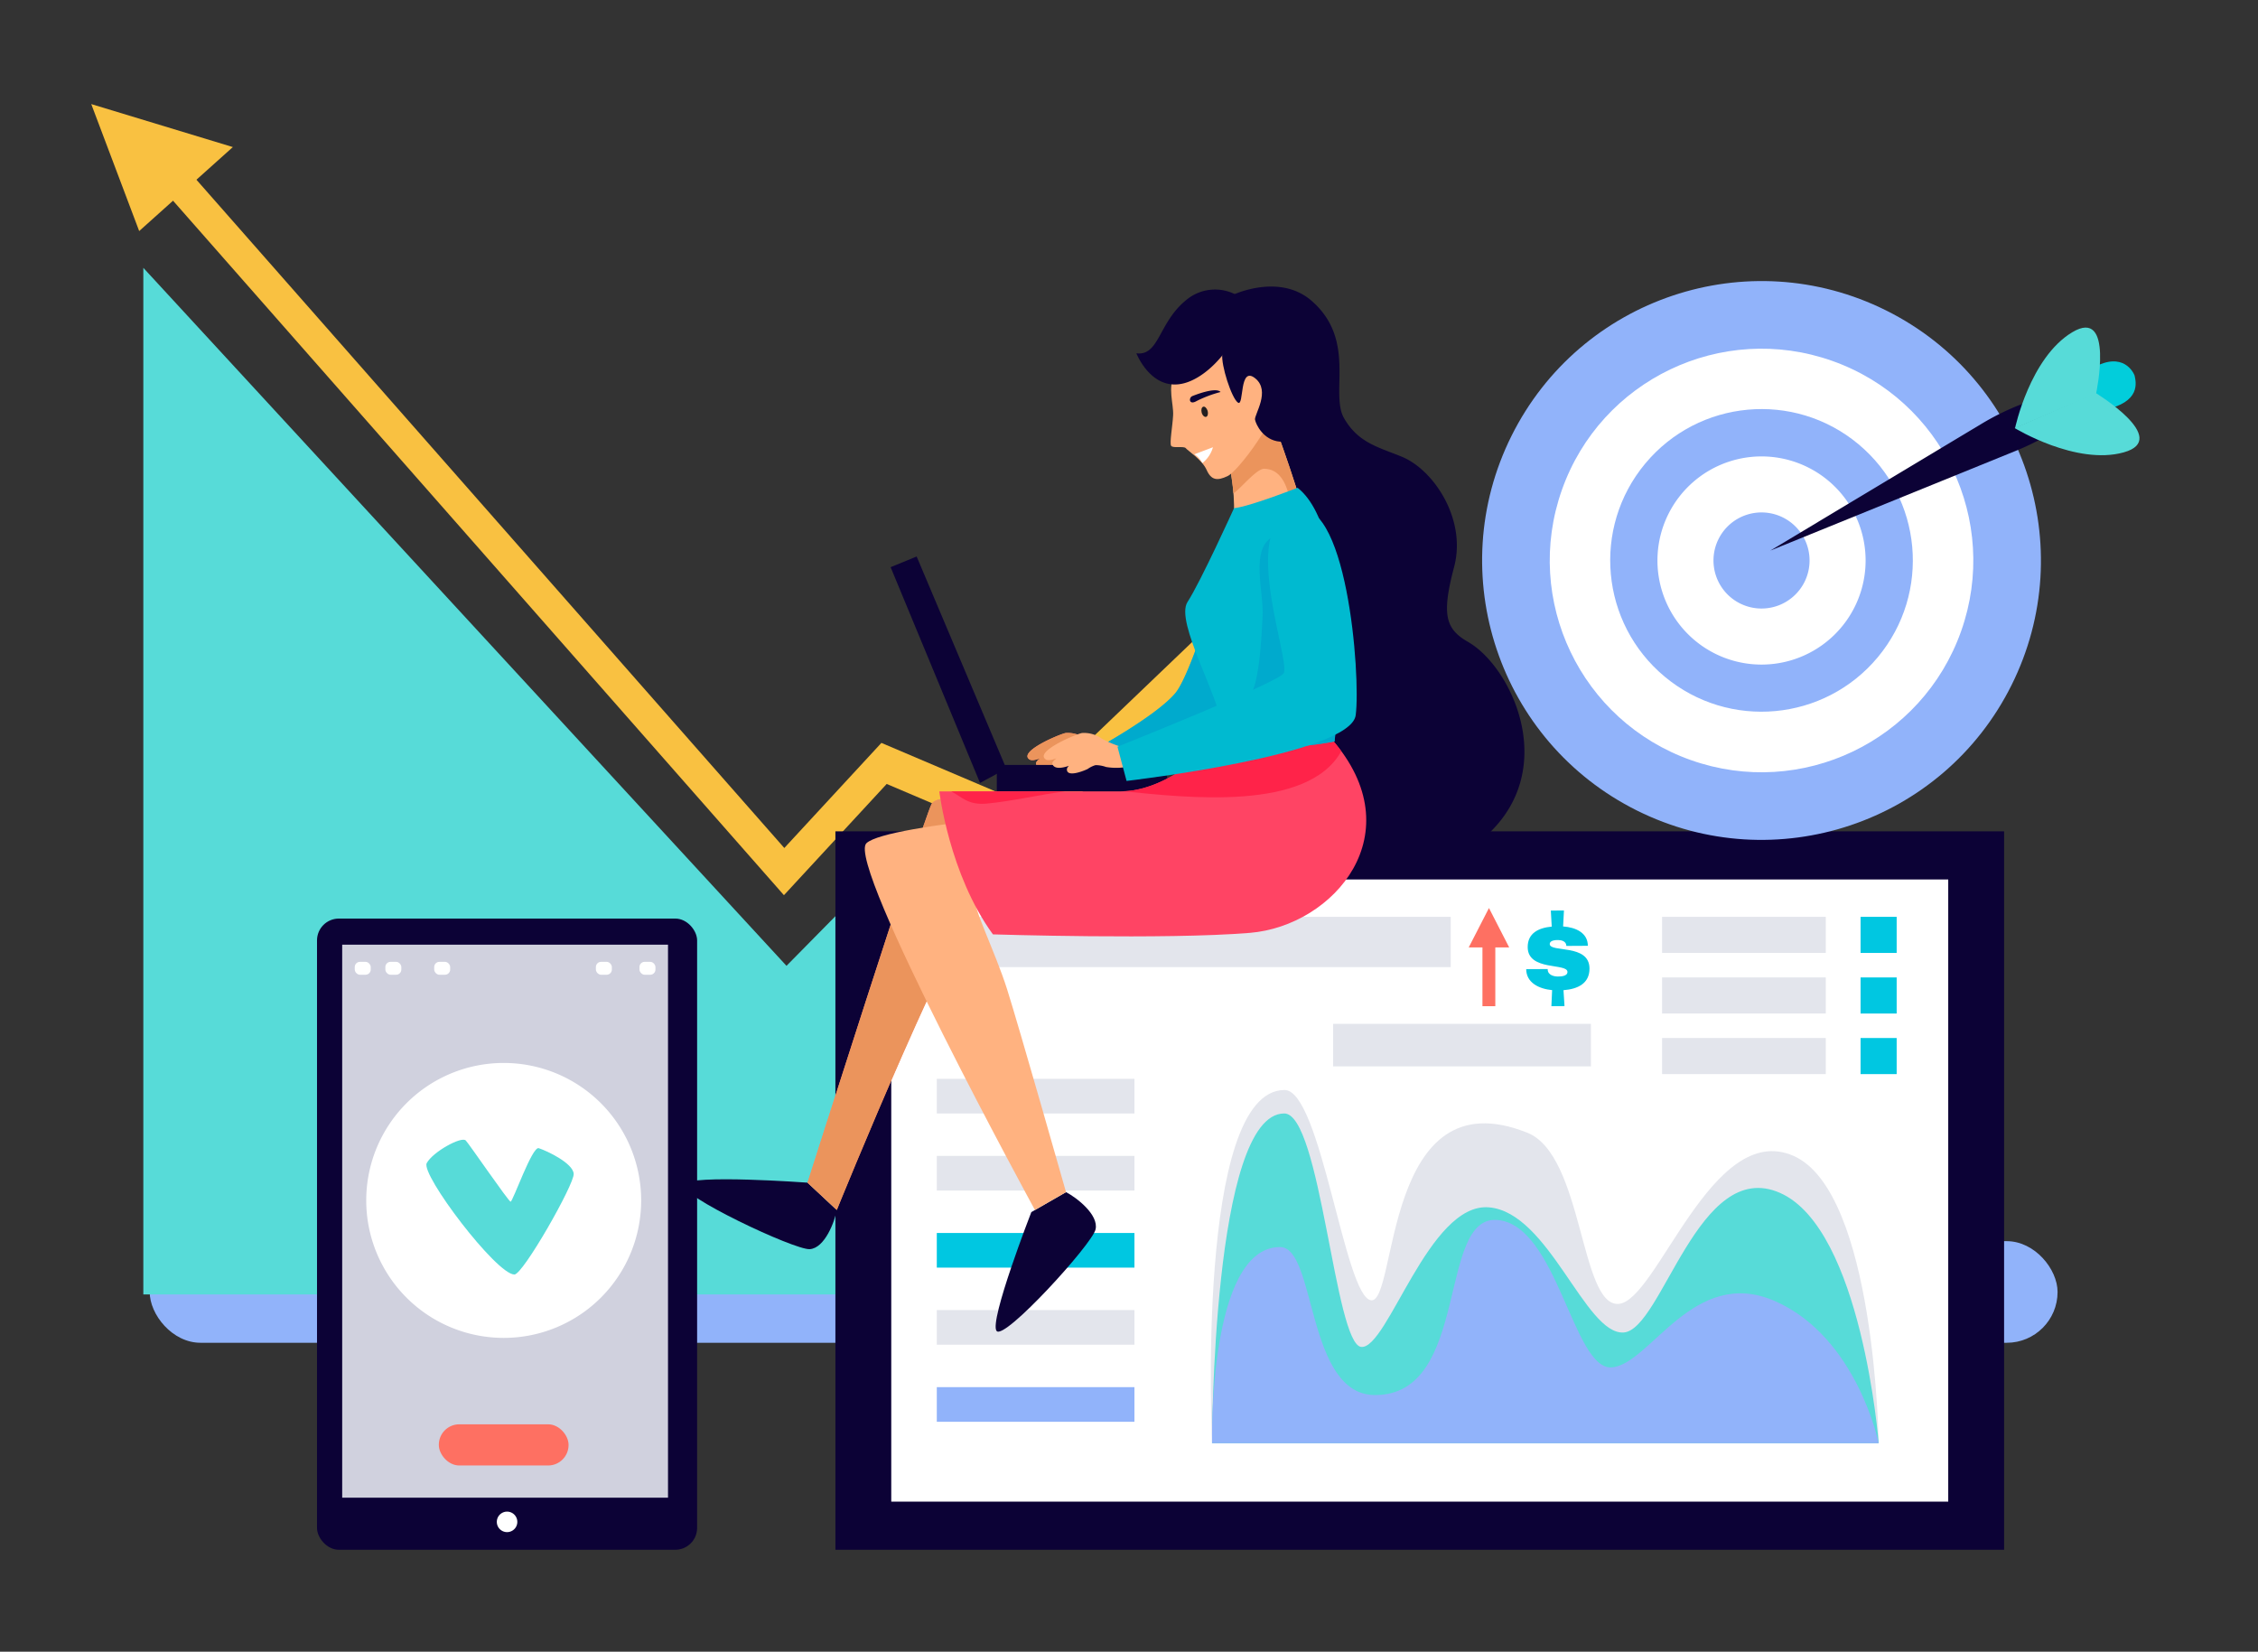<svg xmlns="http://www.w3.org/2000/svg" width="499" height="365" viewBox="0 0 499 365">
  <rect x="0" y="0" width="499" height="365" fill="#333333" stroke="none"/>
  <g id="Grupo_57106" data-name="Grupo 57106" transform="translate(-908 -392)">
    <rect id="Rectángulo_29602" data-name="Rectángulo 29602" width="499" height="365" transform="translate(908 392)" fill="none"/>
    <g id="Grupo_56425" data-name="Grupo 56425" transform="translate(908 400)">
      <rect id="Rectángulo_5708" data-name="Rectángulo 5708" width="494" height="357" fill="none"/>
      <g id="Grupo_56445" data-name="Grupo 56445" transform="translate(20.167 15)">
        <rect id="Rectángulo_5906" data-name="Rectángulo 5906" width="421.625" height="22.453" rx="11.227" transform="translate(12.915 251.28)" fill="#91b3fa"/>
        <path id="Trazado_105171" data-name="Trazado 105171" d="M352.841,210.653l30.7,12.241,38.823-34.816,106.891,73.042v44.113H189.06V78.365L331.194,232.613Z" transform="translate(-177.553 -42.179)" fill="#57dbd8"/>
        <g id="Grupo_56427" data-name="Grupo 56427" transform="translate(0)">
          <g id="Grupo_56426" data-name="Grupo 56426" transform="translate(15.454 13.65)">
            <path id="Trazado_105172" data-name="Trazado 105172" d="M194.152,47.156,326.766,197.9l21.458-23.225,31.41,13.362,39.9-38.179,105.773,77.119v9.27l-105.382-76.83-39.307,37.611L349.39,183.749l-22.708,24.581L189.06,51.882A53.231,53.231,0,0,0,194.152,47.156Z" transform="translate(-189.06 -47.156)" fill="#f9c141"/>
          </g>
          <path id="Trazado_105173" data-name="Trazado 105173" d="M632.762,28.254l31.292,9.5-20.7,18.561Z" transform="translate(-632.762 -28.254)" fill="#f9c141"/>
        </g>
        <g id="Grupo_56433" data-name="Grupo 56433" transform="translate(49.89 179.991)">
          <g id="Grupo_56428" data-name="Grupo 56428">
            <rect id="Rectángulo_5907" data-name="Rectángulo 5907" width="84.001" height="139.484" rx="4.828" fill="#0c0236"/>
            <rect id="Rectángulo_5908" data-name="Rectángulo 5908" width="72.001" height="122.207" transform="translate(5.565 5.769)" fill="#d0d1de"/>
            <path id="Trazado_105174" data-name="Trazado 105174" d="M537.161,518.078a2.265,2.265,0,1,0-2.265-2.265A2.265,2.265,0,0,0,537.161,518.078Z" transform="translate(-495.16 -382.491)" fill="#fff"/>
          </g>
          <rect id="Rectángulo_5909" data-name="Rectángulo 5909" width="3.531" height="2.855" rx="1.153" transform="translate(71.26 9.559)" fill="#fff"/>
          <rect id="Rectángulo_5910" data-name="Rectángulo 5910" width="3.531" height="2.855" rx="1.153" transform="translate(61.628 9.559)" fill="#fff"/>
          <rect id="Rectángulo_5911" data-name="Rectángulo 5911" width="3.531" height="2.855" rx="1.153" transform="translate(15.104 9.559)" fill="#fff"/>
          <rect id="Rectángulo_5912" data-name="Rectángulo 5912" width="3.531" height="2.855" rx="1.153" transform="translate(25.898 9.559)" fill="#fff"/>
          <rect id="Rectángulo_5913" data-name="Rectángulo 5913" width="3.531" height="2.855" rx="1.153" transform="translate(8.34 9.559)" fill="#fff"/>
          <g id="Grupo_56431" data-name="Grupo 56431" transform="translate(10.878 31.906)">
            <path id="Trazado_105179" data-name="Trazado 105179" d="M522.595,388.621a30.379,30.379,0,1,0,30.38-30.38A30.378,30.378,0,0,0,522.595,388.621Z" transform="translate(-522.595 -358.241)" fill="#fff"/>
            <path id="Trazado_105180" data-name="Trazado 105180" d="M549.084,380.888c.5-.013,4.775-12.3,6.22-11.822,2.032.678,7.587,3.36,7.722,5.676s-11.2,22.243-13.1,22.243c-3.989,0-20.735-22.109-19.381-24.615s7.674-5.96,8.622-5.012C539.867,368.058,548.654,380.9,549.084,380.888Z" transform="translate(-517.179 -350.233)" fill="#57dbd8"/>
          </g>
          <g id="Grupo_56432" data-name="Grupo 56432" transform="translate(26.921 111.76)">
            <rect id="Rectángulo_5914" data-name="Rectángulo 5914" width="28.67" height="9.099" rx="4.517" fill="#fe7062"/>
          </g>
        </g>
        <g id="Grupo_56437" data-name="Grupo 56437" transform="translate(164.451 160.714)">
          <g id="Grupo_56436" data-name="Grupo 56436">
            <rect id="Rectángulo_5915" data-name="Rectángulo 5915" width="258.268" height="158.76" fill="#0c0236"/>
            <rect id="Rectángulo_5916" data-name="Rectángulo 5916" width="233.581" height="137.49" transform="translate(12.344 10.635)" fill="#fff"/>
            <path id="Trazado_105181" data-name="Trazado 105181" d="M120.788,452.333H268.113s-.732-55.513-18.815-63.491-30.183,32.178-38.692,32.709-7.759-32.874-20.144-37.828c-31.911-12.764-28.654,37.563-34.5,37.031s-11.1-46.472-19.146-46.472C117.065,374.282,120.788,452.333,120.788,452.333Z" transform="translate(-37.554 -317.121)" fill="#e3e5ec"/>
            <path id="Trazado_105182" data-name="Trazado 105182" d="M120.509,454.328H267.834s-3.723-47.336-21.807-55.314-26.061,30.316-34.57,30.848-16.488-26.594-29.784-27.657-22.338,31.379-28.188,30.847-8.972-51.59-17.02-51.59C120.509,381.463,120.509,454.328,120.509,454.328Z" transform="translate(-37.274 -319.116)" fill="#57dbd8"/>
            <path id="Trazado_105183" data-name="Trazado 105183" d="M120.519,463.376H267.844s-4.787-23.4-22.87-31.38-27.657,14.094-36.166,14.626-11.967-31.513-25.264-32.576-5.916,38.693-26.992,38.693c-15.291,0-12.96-32.709-21.008-32.709C119.588,420.029,120.519,463.376,120.519,463.376Z" transform="translate(-37.285 -328.165)" fill="#91b3fa"/>
            <rect id="Rectángulo_5917" data-name="Rectángulo 5917" width="43.678" height="7.654" transform="translate(22.408 54.692)" fill="#e3e5ec"/>
            <rect id="Rectángulo_5918" data-name="Rectángulo 5918" width="43.678" height="7.654" transform="translate(22.408 71.725)" fill="#e3e5ec"/>
            <rect id="Rectángulo_5919" data-name="Rectángulo 5919" width="43.678" height="7.654" transform="translate(22.408 88.758)" fill="#00c7e1"/>
            <rect id="Rectángulo_5920" data-name="Rectángulo 5920" width="43.678" height="7.654" transform="translate(22.408 105.792)" fill="#e3e5ec"/>
            <rect id="Rectángulo_5921" data-name="Rectángulo 5921" width="43.678" height="7.654" transform="translate(22.408 122.825)" fill="#91b3fa"/>
            <rect id="Rectángulo_5922" data-name="Rectángulo 5922" width="7.976" height="7.976" transform="translate(226.555 18.895)" fill="#00c7e1"/>
            <rect id="Rectángulo_5923" data-name="Rectángulo 5923" width="36.177" height="7.976" transform="translate(182.687 18.895)" fill="#e3e5ec"/>
            <rect id="Rectángulo_5924" data-name="Rectángulo 5924" width="7.976" height="7.976" transform="translate(226.555 32.284)" fill="#00c7e1"/>
            <rect id="Rectángulo_5925" data-name="Rectángulo 5925" width="36.177" height="7.976" transform="translate(182.687 32.284)" fill="#e3e5ec"/>
            <rect id="Rectángulo_5926" data-name="Rectángulo 5926" width="7.976" height="7.976" transform="translate(226.555 45.672)" fill="#00c7e1"/>
            <rect id="Rectángulo_5927" data-name="Rectángulo 5927" width="36.177" height="7.976" transform="translate(182.687 45.672)" fill="#e3e5ec"/>
            <rect id="Rectángulo_5928" data-name="Rectángulo 5928" width="113.572" height="11.109" transform="translate(22.409 18.895)" fill="#e3e5ec"/>
            <rect id="Rectángulo_5929" data-name="Rectángulo 5929" width="56.971" height="9.4" transform="translate(109.991 42.539)" fill="#e3e5ec"/>
            <g id="Grupo_56435" data-name="Grupo 56435" transform="translate(152.66 17.496)">
              <g id="Grupo_56434" data-name="Grupo 56434">
                <path id="Trazado_105184" data-name="Trazado 105184" d="M217.173,322.873c2.85.214,5.449,1.431,5.467,4.279l-4.749.027c-.032-1.077-1.137-1.3-1.831-1.3-.436,0-1.847.011-1.843.883.012,1.95,8.753-.128,8.785,5.39.019,3.311-2.566,4.559-5.747,4.808l.226,3.516-2.9.018.159-3.545c-2.953-.29-5.708-1.659-5.726-4.637l4.749-.027v.1c.033,1.309,1.5,1.558,2.242,1.553.719,0,2.131-.063,2.124-1.013-.012-2.028-8.754-.128-8.785-5.466-.017-3.081,2.363-4.276,5.313-4.549l-.2-3.541,2.9-.018Z" transform="translate(-209.014 -319.354)" fill="#00c7e1"/>
              </g>
            </g>
            <path id="Trazado_105185" data-name="Trazado 105185" d="M233.6,327.294l4.469-8.7,4.468,8.7h-3.066v12.993h-2.842V327.294Z" transform="translate(-93.639 -301.647)" fill="#fe7062"/>
          </g>
        </g>
        <g id="Grupo_56438" data-name="Grupo 56438" transform="translate(286.329 18.071)">
          <ellipse id="Elipse_4634" data-name="Elipse 4634" cx="61.735" cy="61.735" rx="61.735" ry="61.735" transform="translate(110.511 165.576) rotate(-153.514)" fill="#91b3fa"/>
          <ellipse id="Elipse_4635" data-name="Elipse 4635" cx="46.793" cy="46.793" rx="46.793" ry="46.793" transform="translate(111.311 142.501) rotate(-160.532)" fill="#fff"/>
          <ellipse id="Elipse_4636" data-name="Elipse 4636" cx="33.423" cy="33.423" rx="33.423" ry="33.423" transform="matrix(-0.769, -0.64, 0.64, -0.769, 87.098, 129.859)" fill="#91b3fa"/>
          <path id="Trazado_105186" data-name="Trazado 105186" d="M168.1,169.329a23,23,0,1,0-30.848,10.329A23,23,0,0,0,168.1,169.329Z" transform="translate(-64.725 -76.282)" fill="#fff"/>
          <path id="Trazado_105187" data-name="Trazado 105187" d="M161.783,168.573a10.617,10.617,0,1,0-14.237,4.767A10.617,10.617,0,0,0,161.783,168.573Z" transform="translate(-69.493 -81.05)" fill="#91b3fa"/>
        </g>
        <g id="Grupo_56439" data-name="Grupo 56439" transform="translate(371.057 49.392)">
          <path id="Trazado_105188" data-name="Trazado 105188" d="M67.49,114.974c.281,1.394,1.56,5.925-6.881,7.6-8.037,1.591-18.737,2.816-18.737,2.816s8.4-6.742,15.181-11.338C64.176,109.223,66.97,113.618,67.49,114.974Z" transform="translate(13.015 -104.373)" fill="#02cddb"/>
          <path id="Trazado_105189" data-name="Trazado 105189" d="M125.541,122.764l-9.681,6.145a57.624,57.624,0,0,1-9.2,4.741L52.414,155.693,99.138,127.65a57.642,57.642,0,0,1,17.01-6.814l7.36-1.657A9.639,9.639,0,0,0,125.541,122.764Z" transform="translate(-52.414 -106.412)" fill="#0c0236"/>
          <path id="Trazado_105190" data-name="Trazado 105190" d="M40.7,129.254s13.581,8.317,24.11,5.373-6.23-13.139-6.23-13.139Z" transform="translate(13.299 -107.054)" fill="#57dbd8"/>
          <path id="Trazado_105191" data-name="Trazado 105191" d="M52.747,123.759s3.271-15.586,12.639-21.223,5.28,13.549,5.28,13.549Z" transform="translate(1.333 -101.5)" fill="#57dbd8"/>
        </g>
        <g id="Grupo_56444" data-name="Grupo 56444" transform="translate(130.854 40.331)">
          <path id="Trazado_105193" data-name="Trazado 105193" d="M385.017,249s-8.774,31.647-13.089,36.826-18.414,12.8-18.414,12.8l3.74,6.617s25.621-13.056,30.065-23.735a80.7,80.7,0,0,0,5.179-16.4c.707-3.917,3.6-13.661,2.158-17.55C393.715,245.029,387.032,243.678,385.017,249Z" transform="translate(-263.195 -196)" fill="#00bad0"/>
          <path id="Trazado_105194" data-name="Trazado 105194" d="M385.017,249s-8.774,31.647-13.089,36.826-18.414,12.8-18.414,12.8l3.74,6.617s25.621-13.056,30.065-23.735a80.7,80.7,0,0,0,5.179-16.4c.707-3.917,3.6-13.661,2.158-17.55C393.715,245.029,387.032,243.678,385.017,249Z" transform="translate(-263.195 -196)" fill="#00a2cb" opacity="0.65" style="mix-blend-mode: multiply;isolation: isolate"/>
          <path id="Trazado_105195" data-name="Trazado 105195" d="M440.356,332.078l-6.467-6.041s-25.862-1.9-27.371.368,24.522,14.549,27.864,14.325S439.916,334.57,440.356,332.078Z" transform="translate(-406.455 -128.015)" fill="#0c0236"/>
          <path id="Trazado_105196" data-name="Trazado 105196" d="M434.219,283.308s-24.455-6.224-26.469-2.2-27.4,83.644-27.4,83.644l6.467,6.041s27.225-67.2,35.109-74.222S437.862,286.079,434.219,283.308Z" transform="translate(-352.913 -166.734)" fill="#ff876b"/>
          <path id="Trazado_105197" data-name="Trazado 105197" d="M434.219,283.308s-24.455-6.224-26.469-2.2-27.4,83.644-27.4,83.644l6.467,6.041s27.225-67.2,35.109-74.222S437.862,286.079,434.219,283.308Z" transform="translate(-352.913 -166.734)" fill="#eb945c"/>
          <g id="Grupo_56440" data-name="Grupo 56440" transform="translate(76.036 98.603)">
            <path id="Trazado_105198" data-name="Trazado 105198" d="M390.242,275.27a21.778,21.778,0,0,1-5.083-2.041,6.773,6.773,0,0,0-4.317-1.221c-1.162.167-10.56,4.078-8.058,5.827.812.568,2.838-.425,3.649-.716,1.153-.413,2.317-.977,3.421-1.469-1.01-.052-6.091,2.1-5.558,3.292.936,2.087,6.084-.7,7.281-1.375-.916.143-4.1,1.338-4.093,2.5.005,1.824,3.787.3,4.607-.117a5.572,5.572,0,0,1,1.724-.84,6.887,6.887,0,0,1,2.3.407,13.449,13.449,0,0,0,4.006.078c.785-.072,2.607.094,3-.577a2.9,2.9,0,0,0-.507-2.853A5.71,5.71,0,0,0,390.242,275.27Z" transform="translate(-372.363 -271.962)" fill="#ff876b"/>
            <path id="Trazado_105199" data-name="Trazado 105199" d="M390.242,275.27a21.778,21.778,0,0,1-5.083-2.041,6.773,6.773,0,0,0-4.317-1.221c-1.162.167-10.56,4.078-8.058,5.827.812.568,2.838-.425,3.649-.716,1.153-.413,2.317-.977,3.421-1.469-1.01-.052-6.091,2.1-5.558,3.292.936,2.087,6.084-.7,7.281-1.375-.916.143-4.1,1.338-4.093,2.5.005,1.824,3.787.3,4.607-.117a5.572,5.572,0,0,1,1.724-.84,6.887,6.887,0,0,1,2.3.407,13.449,13.449,0,0,0,4.006.078c.785-.072,2.607.094,3-.577a2.9,2.9,0,0,0-.507-2.853A5.71,5.71,0,0,0,390.242,275.27Z" transform="translate(-372.363 -271.962)" fill="#eb945c"/>
          </g>
          <g id="Grupo_56441" data-name="Grupo 56441" transform="translate(45.799 59.646)">
            <path id="Trazado_105200" data-name="Trazado 105200" d="M391.954,250.908l-5.752,2.361,19.758,47.677,5.817-3.142Z" transform="translate(-386.203 -250.908)" fill="#0c0236"/>
            <rect id="Rectángulo_5930" data-name="Rectángulo 5930" width="37.618" height="5.843" transform="translate(23.469 46.064)" fill="#0c0236"/>
          </g>
          <path id="Trazado_105201" data-name="Trazado 105201" d="M379.791,297.2c-5.033-2.877-5.873-6.054-3.086-16.58s-4.507-21.445-11.522-24.333c-5.153-2.122-9.679-3.058-12.813-8.552s2.8-17.208-7.122-25.886c-7.231-6.321-17.609-1.271-17.609-1.271-2.231-1.236-3.153,11.783-3.314,21.574,12.567,19.241,8.987,44.377,4.407,65.913a9.93,9.93,0,0,1-.461,1.445c.988,16.669,1.78,30.471,1.78,30.471s30.215,17.108,50.768,2.461S389.872,302.971,379.791,297.2Z" transform="translate(-206.376 -218.672)" fill="#0c0236"/>
          <path id="Trazado_105202" data-name="Trazado 105202" d="M391.062,326.825l-7.671,4.411s-9.4,24.167-7.673,26.276,21.1-19.18,21.865-22.44S393.316,327.976,391.062,326.825Z" transform="translate(-306.496 -126.71)" fill="#0c0236"/>
          <path id="Trazado_105203" data-name="Trazado 105203" d="M416.945,280.934s-49.293,3.453-53.9,7.864,37.246,81.054,37.246,81.054l6.868-3.949S396.8,329.46,394.119,321.02s-7.864-18.6-6.905-19.948,50.637,6.137,50.252-7.864S416.945,280.934,416.945,280.934Z" transform="translate(-322.596 -165.788)" fill="#ffb280"/>
          <path id="Trazado_105204" data-name="Trazado 105204" d="M350.23,239.672s5.179,14.1,2.013,24.6l17.263-4.171s-7.062-23.593-10.084-27.619S350.23,239.672,350.23,239.672Z" transform="translate(-231.572 -207.673)" fill="#ffb280"/>
          <path id="Trazado_105205" data-name="Trazado 105205" d="M359.868,247.938c5.653,0,6.136,8.569,6.406,12.943l3.232-.781s-7.062-23.593-10.084-27.619-9.192,7.192-9.192,7.192a58.163,58.163,0,0,1,2.9,13.685C354.332,252.728,358.192,247.938,359.868,247.938Z" transform="translate(-231.572 -207.673)" fill="#eb945c"/>
          <path id="Trazado_105206" data-name="Trazado 105206" d="M362.8,226.249s-6.707,3.2-8.308,5.906-.2,6.441-.335,8.911-.814,6.139-.44,6.741,2.844,0,3.243.533,3.6,2.537,4.605,4.805,2.335,2.47,4.672,1.334,11.278-12.946,11.378-18.484S369.44,223.98,362.8,226.249Z" transform="translate(-245.927 -212.624)" fill="#ffb280"/>
          <g id="Grupo_56443" data-name="Grupo 56443" transform="translate(111.951 22.912)">
            <g id="Grupo_56442" data-name="Grupo 56442">
              <path id="Trazado_105207" data-name="Trazado 105207" d="M363.511,233.951c.165.612.02,1.216-.339,1.317s-.816-.309-.982-.92-.022-1.214.339-1.317C362.877,232.9,363.308,233.324,363.511,233.951Z" transform="translate(-359.601 -229.393)" fill="#231f20"/>
              <path id="Trazado_105208" data-name="Trazado 105208" d="M361.091,232.362s5.188-2.165,6.289-.923a26.988,26.988,0,0,0-5.283,1.989C360.388,234.427,360.314,232.743,361.091,232.362Z" transform="translate(-360.617 -231.054)" fill="#0c0236"/>
              <path id="Trazado_105209" data-name="Trazado 105209" d="M361.526,239.417l4.106-1.558a6.785,6.785,0,0,1-2.346,3.5A4.959,4.959,0,0,0,361.526,239.417Z" transform="translate(-360.55 -225.268)" fill="#fff"/>
            </g>
          </g>
          <path id="Trazado_105210" data-name="Trazado 105210" d="M353.21,221.972s-3.129,6.259-3.453,8.741,2.05,9.819,3.453,10.791.215-8.2,3.776-5.4-.216,8.093,0,9.172,1.834,4.533,5.5,4.857,9.712-17.913,5.719-22.444S357.417,221.972,353.21,221.972Z" transform="translate(-230.657 -215.865)" fill="#0c0236"/>
          <path id="Trazado_105211" data-name="Trazado 105211" d="M381,220.825a9.9,9.9,0,0,0-12.049.538c-6.15,4.964-5.934,12.41-11.007,11.762,0,0,3.345,8.632,10.684,6.581S383.55,226,381,220.825Z" transform="translate(-257.833 -218.385)" fill="#0c0236"/>
          <path id="Trazado_105212" data-name="Trazado 105212" d="M429.915,273.505l-22.864-1.724s-11.9,13.285-23.65,13.285H343.219s2.172,18.338,11.846,31.6c0,0,38.172,1.2,56.776-.333S448.134,294.288,429.915,273.505Z" transform="translate(-286.657 -173.514)" fill="#ff4464"/>
          <path id="Trazado_105213" data-name="Trazado 105213" d="M394.376,276.19c-.653-.892-1.349-1.787-2.134-2.685l-22.864-1.724S357.8,284.688,346.2,285.035C360.2,286.454,386.965,289.551,394.376,276.19Z" transform="translate(-248.985 -173.514)" fill="#ff2349"/>
          <path id="Trazado_105214" data-name="Trazado 105214" d="M387.16,281.647c5.825-.57,11.481-1.961,17.215-2.686H379.169C381.658,280.241,382.884,282.066,387.16,281.647Z" transform="translate(-319.987 -167.408)" fill="#ff2349"/>
          <path id="Trazado_105215" data-name="Trazado 105215" d="M371.358,242.7s-10.5,4.128-14.055,4.511c0,0-7.392,16.3-10.269,20.714s7.292,21.289,7.866,28.58c0,0,6.113,5.834,24.633,2.246C379.532,298.753,384.365,252.96,371.358,242.7Z" transform="translate(-235.617 -198.239)" fill="#00bad0"/>
          <path id="Trazado_105216" data-name="Trazado 105216" d="M364.773,248.226c-3.214-1.473-8.8.033-10.362,3.253-1.933,3.986.054,11.063-.181,15.372-.246,4.531-.529,10.558-1.676,14.972a31.144,31.144,0,0,1-6.032,11.181c2.372,1.436,9.251,4.315,23.617,1.532,0,0,2.948-27.923-1.956-45.045C366.848,249.037,365.612,248.61,364.773,248.226Z" transform="translate(-226.223 -194.023)" fill="#00a2cb" opacity="0.65" style="mix-blend-mode: multiply;isolation: isolate"/>
          <path id="Trazado_105217" data-name="Trazado 105217" d="M388.3,275.27a21.844,21.844,0,0,1-5.083-2.041,6.767,6.767,0,0,0-4.315-1.221c-1.164.167-10.56,4.078-8.058,5.827.812.568,2.838-.425,3.649-.716,1.153-.413,2.315-.977,3.421-1.469-1.01-.052-6.093,2.1-5.56,3.292.938,2.087,6.084-.7,7.281-1.375-.914.143-4.1,1.338-4.093,2.5.007,1.824,3.787.3,4.609-.117a5.557,5.557,0,0,1,1.724-.84,6.9,6.9,0,0,1,2.3.407,13.448,13.448,0,0,0,4.006.078c.784-.072,2.607.094,3-.577a2.9,2.9,0,0,0-.507-2.853A5.719,5.719,0,0,0,388.3,275.27Z" transform="translate(-290.786 -173.359)" fill="#ffb280"/>
          <path id="Trazado_105218" data-name="Trazado 105218" d="M344.358,297.82l2.013,7.568s49.486-5.754,50.637-14.529-2.015-49.625-13.953-45.382-.144,33.873-2.015,36.175S344.358,297.82,344.358,297.82Z" transform="translate(-248.429 -196.141)" fill="#00bad0"/>
        </g>
      </g>
    </g>
  </g>
</svg>
